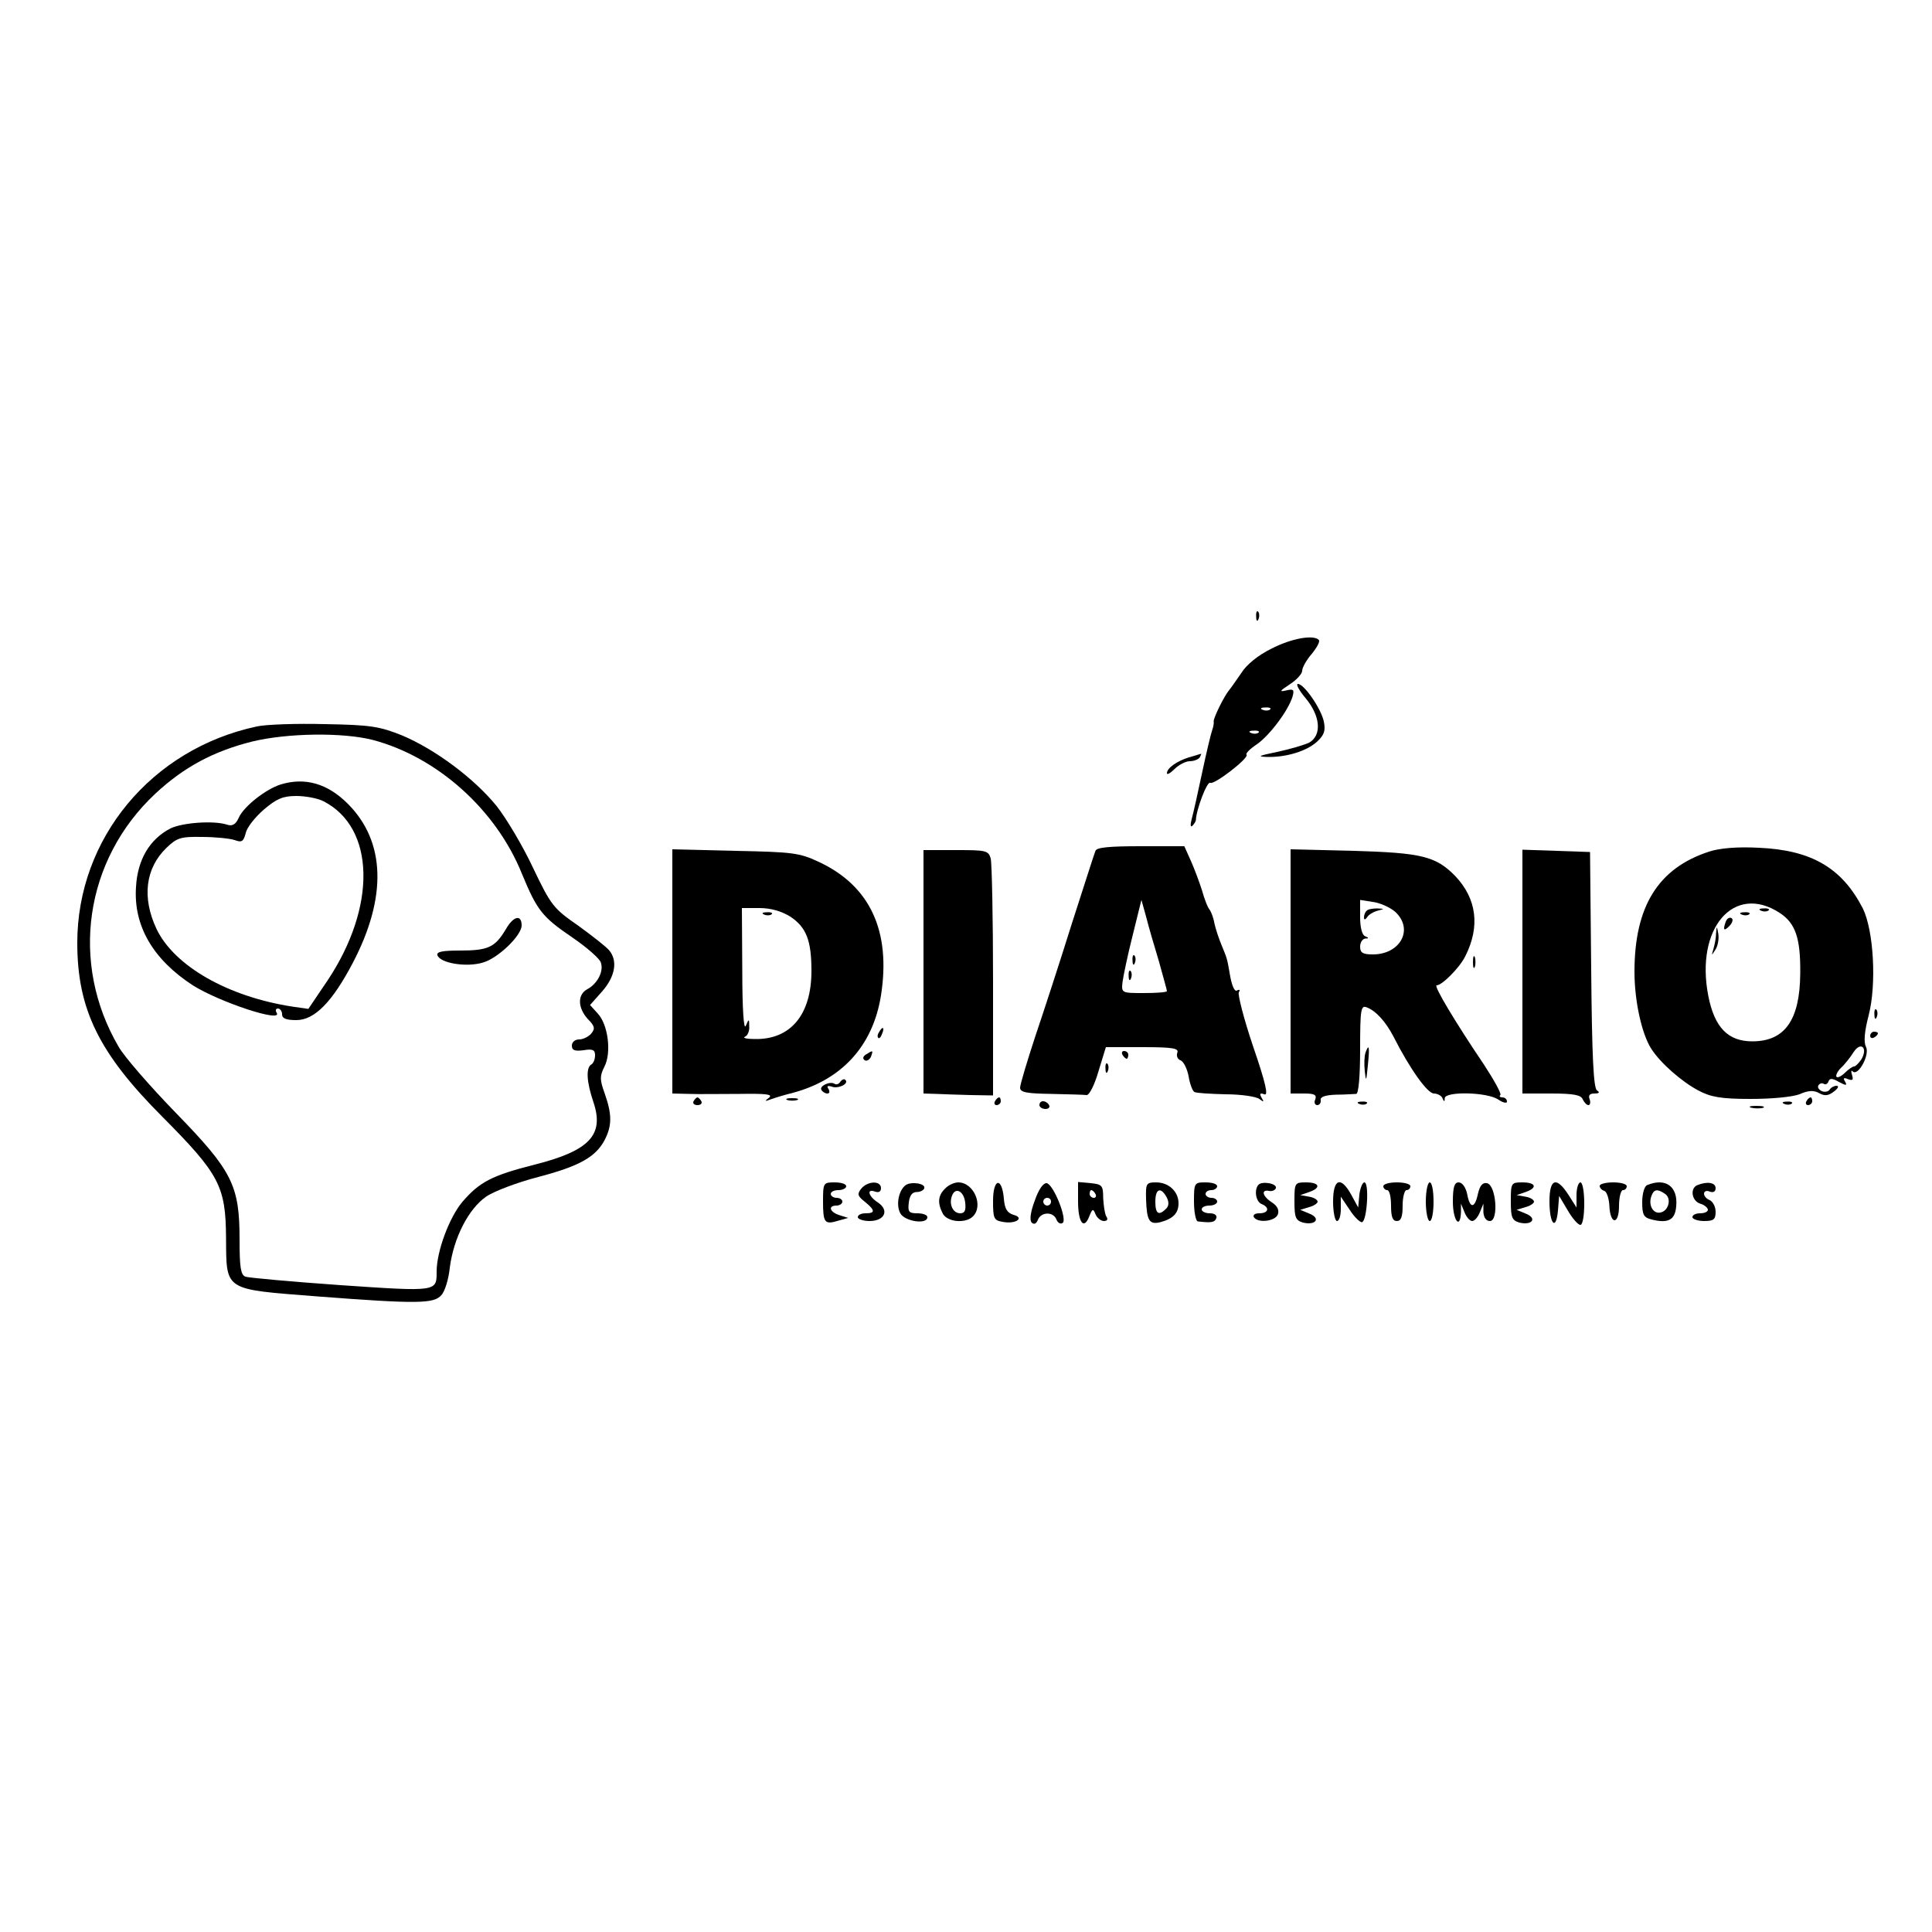 <?xml version="1.0" standalone="no"?>
<!DOCTYPE svg PUBLIC "-//W3C//DTD SVG 20010904//EN"
 "http://www.w3.org/TR/2001/REC-SVG-20010904/DTD/svg10.dtd">
<svg version="1.0" xmlns="http://www.w3.org/2000/svg"
 width="500pt" height="500pt" viewBox="0 0 500 500"
 preserveAspectRatio="xMidYMid meet">

<g transform="translate(0,500) scale(0.1,-0.1)"
fill="#000000" stroke="none">
<path d="M3251 3404 c0 -11 3 -14 6 -6 3 7 2 16 -1 19 -3 4 -6 -2 -5 -13z"/>
<path d="M3290 3321 c-33 -16 -64 -41 -77 -62 -13 -19 -27 -39 -32 -45 -14
-17 -41 -73 -40 -81 1 -4 -1 -15 -4 -23 -3 -8 -15 -58 -26 -110 -11 -52 -23
-106 -27 -120 -4 -15 -3 -22 2 -17 5 5 9 12 9 15 1 27 29 101 37 96 10 -6 102
65 94 73 -3 3 9 15 27 27 33 23 81 87 92 123 5 18 3 21 -17 16 -18 -4 -16 -1
10 16 17 11 32 27 32 35 0 8 11 28 25 44 13 16 22 32 18 36 -14 14 -71 4 -123
-23z m-3 -157 c-3 -3 -12 -4 -19 -1 -8 3 -5 6 6 6 11 1 17 -2 13 -5z m-30 -60
c-3 -3 -12 -4 -19 -1 -8 3 -5 6 6 6 11 1 17 -2 13 -5z"/>
<path d="M3379 3193 c39 -47 42 -96 9 -115 -13 -6 -50 -17 -83 -24 -48 -10
-53 -12 -25 -13 49 -1 102 15 129 40 18 17 22 28 17 52 -7 33 -51 97 -67 97
-6 0 3 -17 20 -37z"/>
<path d="M665 3120 c-273 -58 -465 -290 -465 -560 0 -172 56 -286 221 -451
147 -148 163 -179 164 -312 1 -139 -7 -133 235 -152 261 -20 303 -19 322 3 9
9 19 41 22 71 10 78 49 153 94 184 20 14 81 37 135 51 107 28 149 52 172 96
19 37 19 66 0 120 -13 36 -13 45 -1 69 19 36 10 109 -17 138 l-20 22 32 36
c33 38 40 78 18 105 -7 9 -43 37 -80 64 -65 45 -71 53 -117 149 -26 56 -69
128 -94 160 -58 72 -160 148 -246 184 -58 23 -80 27 -200 29 -74 2 -153 -1
-175 -6z m300 -35 c166 -44 319 -180 386 -347 39 -94 52 -111 130 -164 38 -26
71 -55 74 -65 8 -23 -9 -55 -35 -69 -26 -14 -25 -48 1 -77 18 -18 20 -25 9
-38 -7 -8 -21 -15 -31 -15 -11 0 -19 -7 -19 -16 0 -12 7 -15 30 -12 24 4 30 1
30 -13 0 -10 -4 -21 -10 -24 -14 -9 -12 -45 6 -98 28 -84 -10 -125 -152 -161
-111 -28 -143 -45 -187 -96 -34 -40 -67 -128 -67 -181 0 -52 2 -52 -248 -35
-127 9 -238 19 -247 22 -12 5 -15 24 -15 95 0 141 -18 178 -165 329 -67 69
-134 146 -148 171 -127 217 -88 484 95 655 74 69 151 110 251 135 91 22 234
24 312 4z"/>
<path d="M727 2970 c-39 -12 -96 -57 -109 -86 -8 -18 -17 -23 -31 -18 -35 11
-115 5 -146 -10 -54 -28 -85 -81 -89 -151 -7 -101 44 -188 147 -255 70 -44
234 -98 217 -71 -4 6 -2 11 3 11 6 0 11 -7 11 -15 0 -11 11 -15 37 -15 47 0
93 47 146 148 89 170 85 314 -13 412 -52 52 -110 69 -173 50z m111 -44 c133
-69 137 -272 10 -463 l-50 -74 -42 6 c-167 26 -305 105 -351 201 -38 81 -29
157 26 210 27 26 37 29 92 28 34 0 72 -4 84 -8 19 -7 23 -4 29 18 3 15 25 42
47 61 33 28 49 35 84 35 24 0 56 -6 71 -14z"/>
<path d="M1309 2595 c-28 -47 -46 -55 -119 -55 -44 0 -61 -3 -58 -12 7 -21 76
-32 118 -19 39 11 100 70 100 96 0 29 -21 25 -41 -10z"/>
<path d="M3077 3040 c-32 -10 -57 -28 -57 -41 0 -5 9 0 20 11 11 11 29 20 39
20 11 0 23 5 26 10 3 6 5 10 3 9 -2 0 -16 -5 -31 -9z"/>
<path d="M2835 2798 c-3 -7 -30 -92 -61 -188 -30 -96 -73 -228 -95 -293 -21
-64 -39 -124 -39 -132 0 -12 17 -15 80 -16 44 -1 85 -2 92 -3 7 -1 21 27 31
62 l19 62 95 0 c78 0 94 -3 90 -14 -3 -8 0 -17 8 -20 8 -3 17 -21 21 -41 3
-19 10 -38 15 -41 5 -3 42 -5 81 -6 40 0 79 -6 87 -12 12 -9 13 -8 6 3 -6 11
-4 13 7 9 11 -5 4 28 -29 124 -24 71 -40 134 -37 140 4 6 2 8 -4 5 -6 -5 -13
9 -18 35 -9 52 -8 46 -23 83 -7 17 -15 41 -18 55 -2 13 -8 29 -12 35 -5 5 -14
28 -20 50 -7 22 -20 57 -29 77 l-17 38 -113 0 c-81 0 -114 -3 -117 -12z m164
-285 c11 -40 21 -75 21 -78 0 -3 -27 -5 -59 -5 -58 0 -59 0 -56 28 2 15 13 69
26 120 l23 93 12 -43 c6 -24 21 -76 33 -115z"/>
<path d="M2931 2514 c0 -11 3 -14 6 -6 3 7 2 16 -1 19 -3 4 -6 -2 -5 -13z"/>
<path d="M2921 2474 c0 -11 3 -14 6 -6 3 7 2 16 -1 19 -3 4 -6 -2 -5 -13z"/>
<path d="M4423 2796 c-132 -43 -193 -142 -193 -311 0 -76 19 -162 44 -200 24
-37 78 -84 121 -107 32 -17 58 -22 135 -22 57 0 107 5 127 12 22 10 37 11 51
3 14 -8 24 -7 38 4 11 8 14 15 7 15 -6 0 -14 -4 -18 -10 -3 -5 -12 -7 -20 -4
-8 4 -12 10 -9 15 3 5 9 7 14 4 4 -3 10 0 12 6 3 9 10 9 27 -1 19 -10 22 -10
16 1 -6 9 -3 11 8 6 12 -4 14 -2 10 11 -3 9 -2 14 2 9 14 -13 45 44 34 64 -6
12 -4 39 7 81 21 81 13 220 -15 277 -54 105 -133 151 -269 157 -56 3 -102 -1
-129 -10z m182 -158 c42 -27 55 -66 54 -158 -1 -120 -40 -175 -124 -175 -63 0
-98 36 -114 118 -34 175 66 291 184 215z m212 -380 c-7 -10 -15 -18 -19 -18
-3 0 -14 -7 -23 -16 -9 -9 -19 -14 -22 -11 -3 3 2 14 11 23 10 9 25 28 33 41
19 29 38 11 20 -19z"/>
<path d="M4558 2643 c7 -3 16 -2 19 1 4 3 -2 6 -13 5 -11 0 -14 -3 -6 -6z"/>
<path d="M4508 2633 c7 -3 16 -2 19 1 4 3 -2 6 -13 5 -11 0 -14 -3 -6 -6z"/>
<path d="M4466 2614 c-8 -22 -4 -25 11 -9 7 8 9 16 4 19 -5 3 -12 -1 -15 -10z"/>
<path d="M4441 2583 c0 -12 -4 -30 -7 -40 -5 -17 -5 -17 6 0 6 10 9 28 7 40
-4 22 -4 22 -6 0z"/>
<path d="M1740 2486 l0 -316 43 -1 c23 -1 83 0 132 0 69 1 86 -1 75 -10 -12
-9 -11 -10 5 -4 11 4 34 11 50 15 132 33 214 122 235 254 26 166 -28 283 -160
345 -51 24 -68 26 -217 29 l-163 4 0 -316z m305 142 c42 -28 55 -62 55 -141 0
-113 -54 -178 -147 -176 -21 0 -32 3 -25 6 6 2 12 14 11 26 0 21 -1 21 -9 2
-5 -12 -9 42 -9 143 l-1 162 45 0 c30 0 57 -8 80 -22z"/>
<path d="M1978 2633 c7 -3 16 -2 19 1 4 3 -2 6 -13 5 -11 0 -14 -3 -6 -6z"/>
<path d="M2390 2485 l0 -315 33 -1 c17 -1 58 -2 89 -3 l58 -1 0 295 c0 162 -3
305 -6 318 -6 21 -12 22 -90 22 l-84 0 0 -315z"/>
<path d="M3340 2486 l0 -316 35 0 c26 0 33 -3 29 -15 -4 -8 -1 -15 5 -15 6 0
10 6 9 13 -2 8 11 13 40 14 23 0 47 2 52 2 6 1 10 46 10 116 0 103 2 114 17
108 24 -9 49 -37 69 -75 42 -83 88 -148 105 -148 9 0 20 -6 22 -12 4 -10 6
-10 6 0 1 18 111 16 139 -4 12 -8 22 -10 22 -5 0 6 -5 11 -12 11 -6 0 -9 3 -5
6 3 4 -16 38 -42 78 -73 108 -132 206 -123 206 14 0 59 45 74 75 39 77 30 149
-26 208 -50 51 -87 60 -263 65 l-163 4 0 -316z m276 149 c41 -45 5 -105 -63
-105 -26 0 -33 4 -33 20 0 11 6 20 13 21 10 0 10 2 0 6 -8 3 -13 23 -13 49 l0
45 38 -6 c20 -4 47 -17 58 -30z"/>
<path d="M3537 2643 c-4 -3 -7 -11 -7 -17 0 -7 3 -7 8 0 4 7 16 14 27 17 19 5
19 5 -1 6 -11 0 -24 -2 -27 -6z"/>
<path d="M3940 2485 l0 -315 75 0 c58 0 77 -4 81 -15 4 -8 10 -15 15 -15 4 0
6 7 3 15 -4 10 0 15 12 15 13 0 15 3 7 8 -9 6 -13 87 -15 312 l-3 305 -87 3
-88 3 0 -316z"/>
<path d="M3812 2510 c0 -14 2 -19 5 -12 2 6 2 18 0 25 -3 6 -5 1 -5 -13z"/>
<path d="M4851 2374 c0 -11 3 -14 6 -6 3 7 2 16 -1 19 -3 4 -6 -2 -5 -13z"/>
<path d="M2275 2329 c-4 -6 -5 -12 -2 -15 2 -3 7 2 10 11 7 17 1 20 -8 4z"/>
<path d="M4840 2319 c0 -5 5 -7 10 -4 6 3 10 8 10 11 0 2 -4 4 -10 4 -5 0 -10
-5 -10 -11z"/>
<path d="M3534 2276 c-3 -8 -4 -29 -2 -48 3 -29 4 -27 8 15 5 48 3 58 -6 33z"/>
<path d="M2241 2271 c-8 -5 -9 -11 -3 -15 5 -3 12 1 16 9 6 17 6 18 -13 6z"/>
<path d="M2905 2270 c3 -5 8 -10 11 -10 2 0 4 5 4 10 0 6 -5 10 -11 10 -5 0
-7 -4 -4 -10z"/>
<path d="M2861 2234 c0 -11 3 -14 6 -6 3 7 2 16 -1 19 -3 4 -6 -2 -5 -13z"/>
<path d="M2175 2201 c-3 -6 -10 -9 -15 -6 -12 8 -41 -6 -34 -16 3 -5 10 -9 15
-9 6 0 7 5 3 12 -5 7 -2 9 8 6 16 -7 46 7 36 17 -3 4 -9 1 -13 -4z"/>
<path d="M1795 2150 c-3 -5 1 -10 10 -10 9 0 13 5 10 10 -3 6 -8 10 -10 10 -2
0 -7 -4 -10 -10z"/>
<path d="M2038 2153 c6 -2 18 -2 25 0 6 3 1 5 -13 5 -14 0 -19 -2 -12 -5z"/>
<path d="M2575 2150 c-3 -5 -1 -10 4 -10 6 0 11 5 11 10 0 6 -2 10 -4 10 -3 0
-8 -4 -11 -10z"/>
<path d="M4675 2150 c-3 -5 -1 -10 4 -10 6 0 11 5 11 10 0 6 -2 10 -4 10 -3 0
-8 -4 -11 -10z"/>
<path d="M2690 2140 c0 -5 7 -10 16 -10 8 0 12 5 9 10 -3 6 -10 10 -16 10 -5
0 -9 -4 -9 -10z"/>
<path d="M3518 2143 c7 -3 16 -2 19 1 4 3 -2 6 -13 5 -11 0 -14 -3 -6 -6z"/>
<path d="M4618 2143 c7 -3 16 -2 19 1 4 3 -2 6 -13 5 -11 0 -14 -3 -6 -6z"/>
<path d="M4533 2133 c9 -2 23 -2 30 0 6 3 -1 5 -18 5 -16 0 -22 -2 -12 -5z"/>
<path d="M2130 1891 c0 -56 4 -61 40 -50 l25 7 -22 7 c-26 8 -31 25 -8 25 8 0
15 5 15 10 0 6 -7 10 -15 10 -8 0 -15 5 -15 10 0 6 9 10 20 10 11 0 20 5 20
10 0 6 -13 10 -30 10 -29 0 -30 -1 -30 -49z"/>
<path d="M2229 1924 c-11 -14 -10 -19 9 -34 27 -22 28 -30 2 -30 -11 0 -20 -4
-20 -10 0 -5 14 -10 30 -10 40 0 52 28 22 48 -25 16 -30 37 -7 28 9 -3 15 0
15 9 0 20 -34 19 -51 -1z"/>
<path d="M2344 1933 c-18 -13 -26 -51 -14 -73 11 -21 70 -30 70 -10 0 6 -12
10 -26 10 -22 0 -25 4 -22 28 2 18 9 27 20 27 10 0 19 5 20 10 4 12 -33 18
-48 8z"/>
<path d="M2446 1924 c-19 -18 -20 -38 -6 -65 12 -22 59 -26 78 -7 28 28 2 88
-38 88 -10 0 -26 -7 -34 -16z m52 -37 c2 -19 -1 -27 -13 -27 -19 0 -30 24 -21
46 9 23 31 11 34 -19z"/>
<path d="M2570 1892 c0 -45 2 -50 24 -54 34 -7 59 10 29 18 -16 5 -23 15 -25
42 -5 57 -28 53 -28 -6z"/>
<path d="M2678 1893 c-11 -29 -14 -51 -8 -57 6 -6 12 -3 16 7 8 21 40 22 48 1
3 -8 10 -13 16 -9 13 8 -23 99 -41 103 -9 1 -21 -16 -31 -45z m42 -3 c0 -5 -4
-10 -10 -10 -5 0 -10 5 -10 10 0 6 5 10 10 10 6 0 10 -4 10 -10z"/>
<path d="M2790 1891 c0 -55 15 -75 29 -39 8 20 10 21 16 6 4 -10 14 -18 22
-18 9 0 11 5 6 12 -4 7 -7 29 -8 48 0 32 -3 35 -32 38 l-33 3 0 -50z m45 19
c3 -5 1 -10 -4 -10 -6 0 -11 5 -11 10 0 6 2 10 4 10 3 0 8 -4 11 -10z"/>
<path d="M2966 1896 c2 -55 8 -66 37 -59 33 9 47 23 47 49 0 30 -25 54 -58 54
-26 0 -27 -3 -26 -44z m53 6 c7 -13 6 -23 -1 -30 -19 -19 -28 -14 -28 18 0 34
14 39 29 12z"/>
<path d="M3090 1890 c0 -27 5 -51 10 -51 34 -4 44 -3 48 9 2 7 -5 12 -17 12
-12 0 -21 5 -21 10 0 6 9 10 20 10 11 0 20 5 20 10 0 6 -7 10 -15 10 -8 0 -15
5 -15 10 0 6 7 10 15 10 8 0 15 5 15 10 0 6 -13 10 -30 10 -29 0 -30 -1 -30
-50z"/>
<path d="M3257 1934 c-12 -13 -7 -44 8 -50 22 -9 18 -24 -6 -24 -11 0 -17 -4
-14 -10 10 -16 55 -11 62 7 4 11 -1 22 -15 31 -25 16 -29 34 -8 30 8 -2 16 2
18 7 4 12 -35 19 -45 9z"/>
<path d="M3350 1891 c0 -42 3 -49 22 -55 33 -8 47 11 17 23 l-24 10 23 7 c12
3 22 10 22 14 0 5 -10 11 -22 13 l-23 4 23 8 c32 11 27 25 -8 25 -29 0 -30 -1
-30 -49z"/>
<path d="M3450 1890 c0 -27 5 -50 10 -50 6 0 10 14 10 31 l0 32 23 -34 c12
-19 27 -33 32 -32 13 4 19 103 6 103 -5 0 -11 -15 -13 -32 l-3 -33 -18 33
c-27 49 -47 42 -47 -18z"/>
<path d="M3580 1930 c0 -5 5 -10 10 -10 6 0 10 -18 10 -40 0 -29 4 -40 15 -40
11 0 15 11 15 40 0 22 5 40 10 40 6 0 10 5 10 10 0 6 -16 10 -35 10 -19 0 -35
-4 -35 -10z"/>
<path d="M3690 1890 c0 -27 5 -50 10 -50 6 0 10 23 10 50 0 28 -4 50 -10 50
-5 0 -10 -22 -10 -50z"/>
<path d="M3760 1890 c0 -48 19 -74 21 -27 l0 22 9 -22 c5 -13 14 -23 20 -23 6
0 15 10 20 23 l9 22 0 -22 c1 -14 7 -23 17 -23 23 0 16 94 -8 98 -11 2 -18 -6
-23 -27 -8 -39 -21 -40 -28 -1 -4 18 -13 30 -22 30 -11 0 -15 -12 -15 -50z"/>
<path d="M3910 1891 c0 -42 3 -49 22 -55 33 -8 47 11 17 23 l-24 10 23 7 c12
3 22 10 22 14 0 5 -10 11 -22 13 l-23 4 23 8 c32 11 27 25 -8 25 -29 0 -30 -1
-30 -49z"/>
<path d="M4010 1891 c0 -59 17 -78 22 -24 l3 38 22 -37 c12 -21 27 -38 33 -38
6 0 10 24 10 55 0 30 -4 55 -10 55 -5 0 -10 -15 -10 -32 l0 -33 -21 33 c-31
48 -49 42 -49 -17z"/>
<path d="M4140 1931 c0 -5 5 -11 12 -13 6 -2 12 -19 13 -38 2 -50 25 -51 25
-1 0 23 5 41 10 41 6 0 10 5 10 10 0 6 -16 10 -35 10 -19 0 -35 -4 -35 -9z"/>
<path d="M4263 1933 c-7 -2 -13 -22 -13 -44 0 -33 4 -40 24 -45 44 -11 61 -1
64 34 5 51 -27 75 -75 55z m45 -22 c19 -11 11 -45 -11 -49 -19 -4 -32 20 -23
43 6 17 15 19 34 6z"/>
<path d="M4393 1933 c-20 -8 -15 -41 7 -48 11 -3 20 -11 20 -16 0 -5 -9 -9
-20 -9 -11 0 -20 -4 -20 -10 0 -5 14 -10 30 -10 25 0 30 4 30 24 0 13 -7 26
-15 30 -8 3 -15 10 -15 17 0 6 7 9 15 5 9 -3 15 0 15 9 0 15 -22 18 -47 8z"/>
</g>
</svg>
